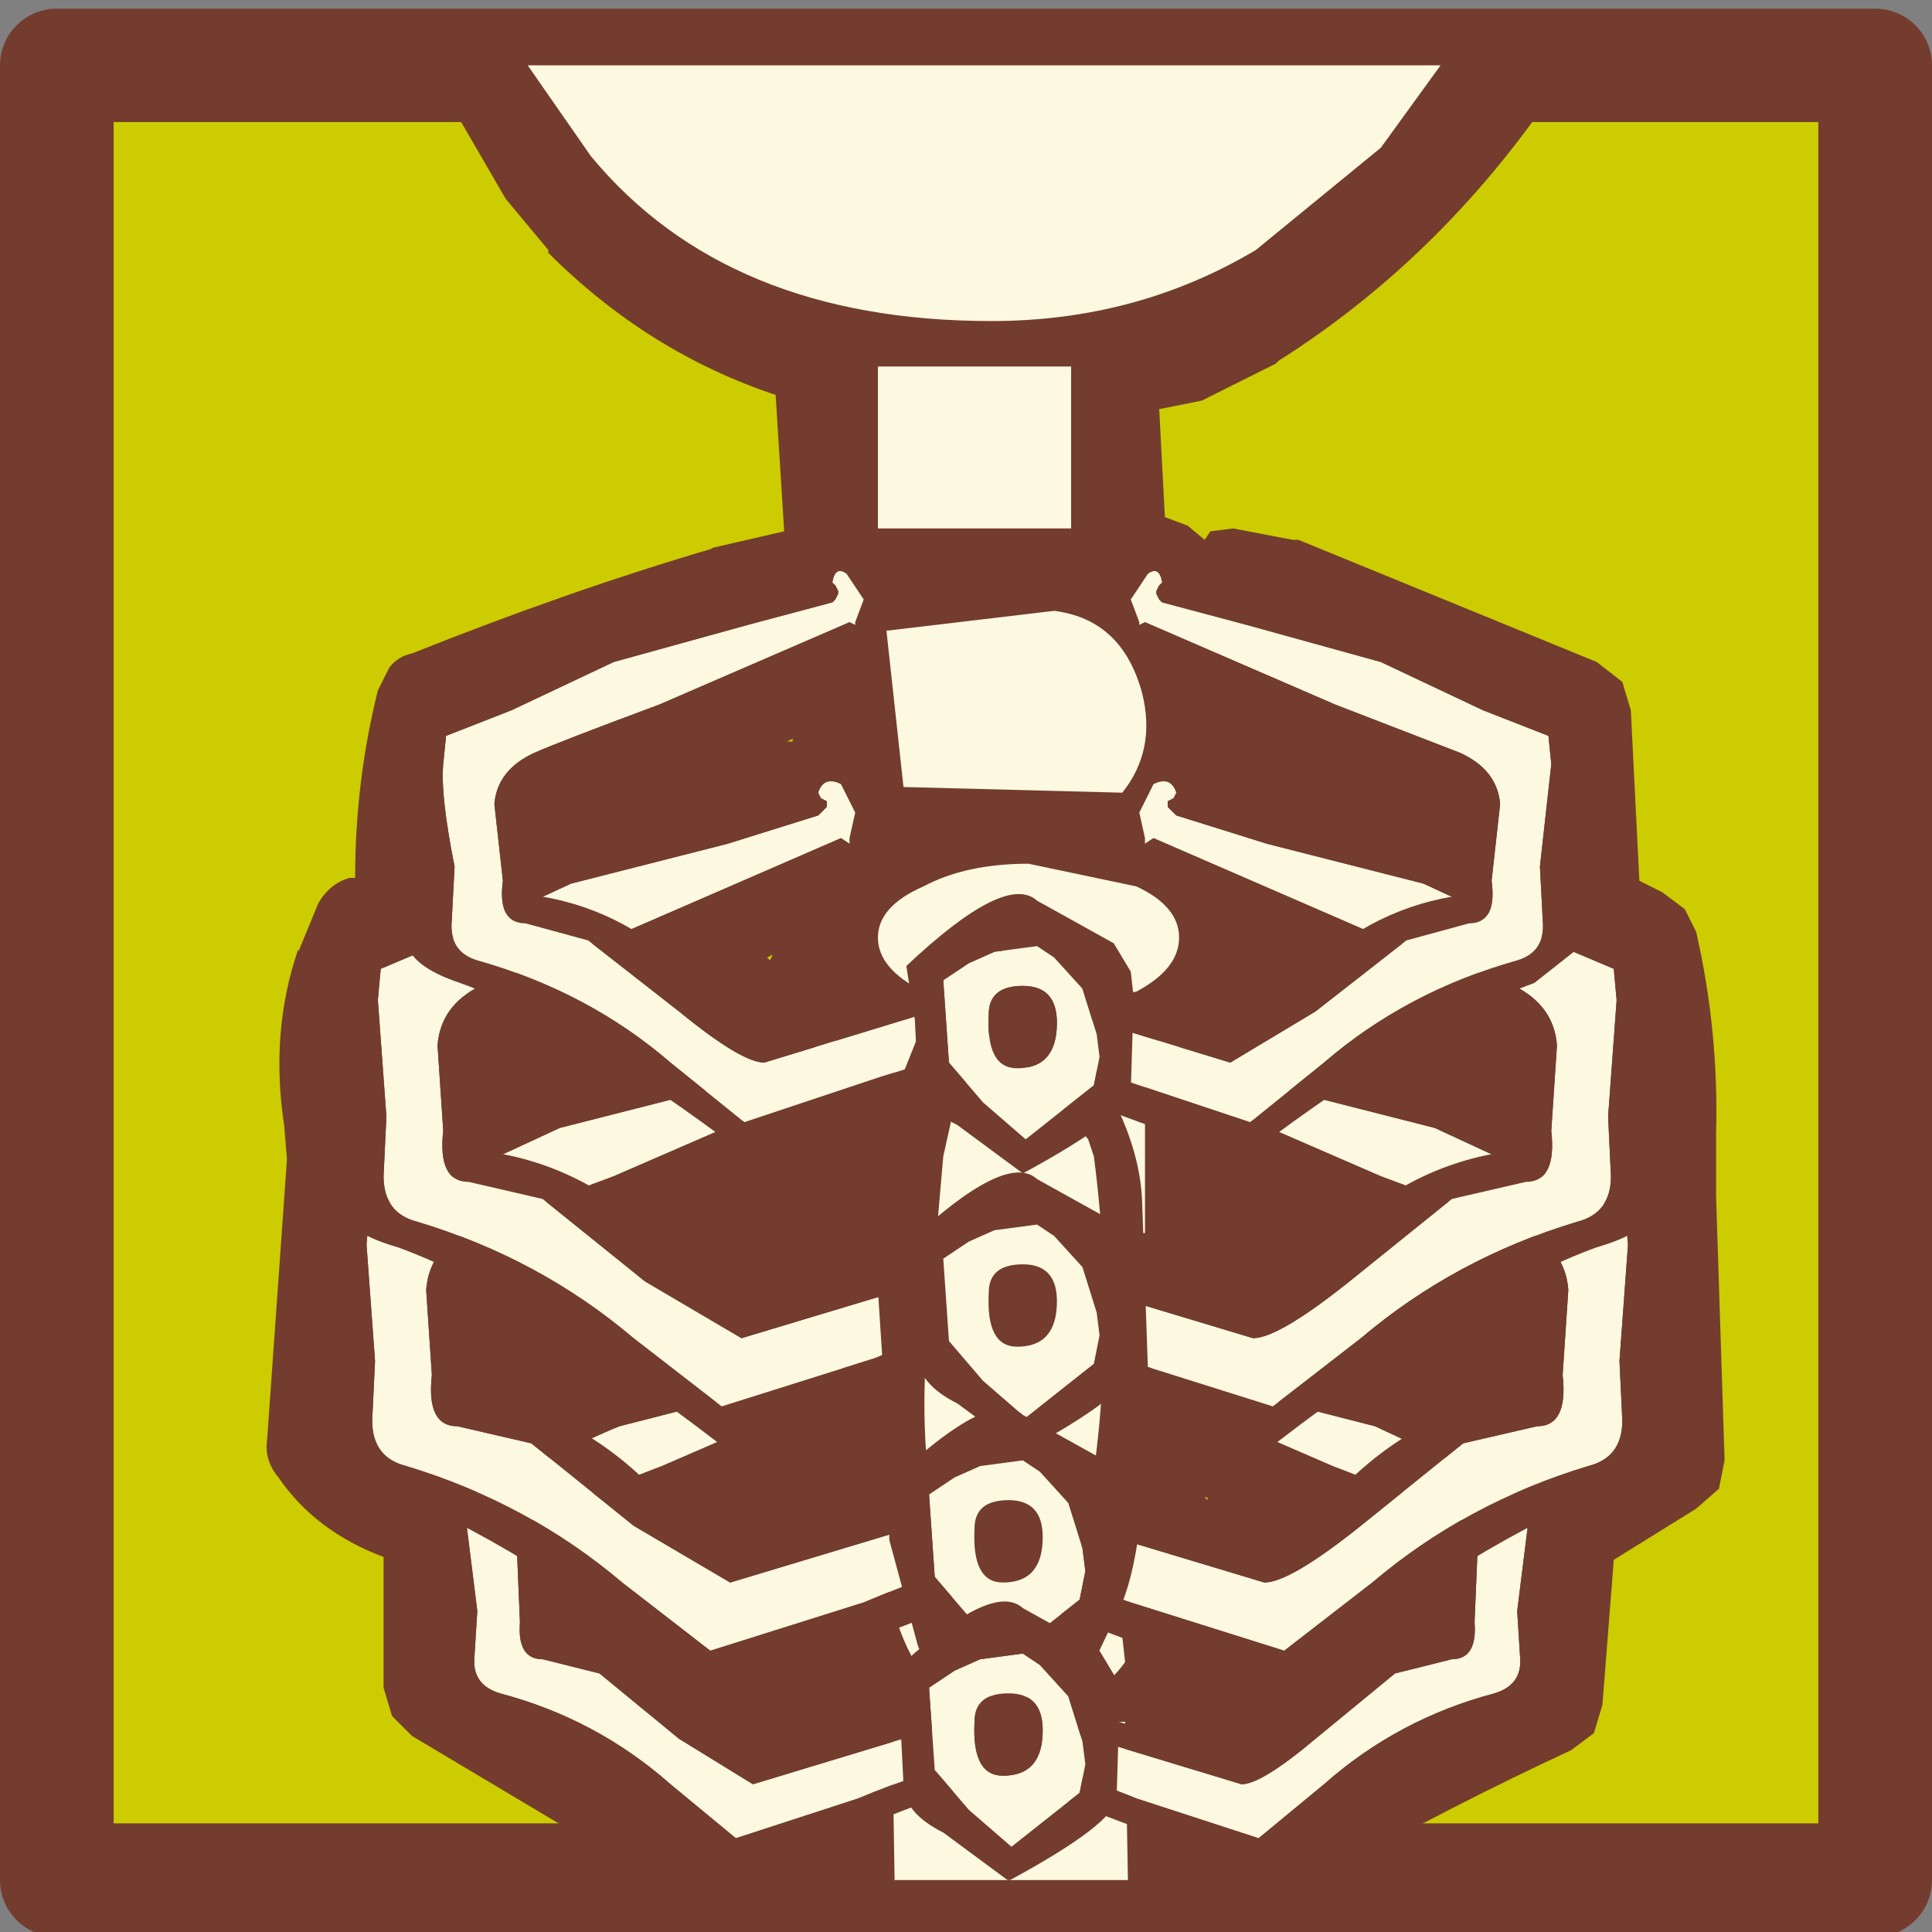 <?xml version="1.0" encoding="UTF-8" standalone="no"?>
<svg xmlns:xlink="http://www.w3.org/1999/xlink" height="34" width="34" xmlns="http://www.w3.org/2000/svg">
  <rect width="100%" height="100%" fill="#808080" stroke="none"/>
  <g transform="matrix(1.0, 0.0, 0.0, 1.0, 1, 1)">
    <use height="36.65" transform="matrix(1.0, 0.0, 0.0, 1.0, -1.0, -1.0)" width="34.0" xlink:href="#sprite0"/>
  </g>
  <defs>
    <g id="sprite0" transform="matrix(1.0, 0.0, 0.0, 1.0, 1.0, 1.0)">
      <use height="34.0" transform="matrix(1.0, 0.0, 0.0, 0.998, -1.0, -0.848)" width="34.0" xlink:href="#sprite1"/>
      <clipPath id="clipPath0" transform="matrix(1.0, 0.0, 0.0, 0.998, 0.0, 0.15)">
        <path d="M0.0 32.0 L0.0 0.0 32.0 0.0 32.0 32.0 0.0 32.0" fill="#ff0000" fill-rule="evenodd" stroke="none"/>
      </clipPath>
      <g clip-path="url(#clipPath0)">
        <use height="36.65" transform="matrix(1.0, 0.0, 0.0, 1.0, 3.7, -1.9)" width="25.65" xlink:href="#shape2"/>
      </g>
    </g>
    <g id="sprite1" transform="matrix(1.0, 0.0, 0.0, 1.0, 1.0, 1.0)">
      <use height="34.0" transform="matrix(1.0, 0.0, 0.0, 1.0, -1.0, -1.0)" width="34.0" xlink:href="#shape0"/>
    </g>
    <g id="shape0" transform="matrix(1.0, 0.0, 0.0, 1.0, 1.0, 1.0)">
      <path d="M0.0 32.0 L0.0 0.0 32.0 0.0 32.0 32.0 0.0 32.0" fill="#cccc00" fill-rule="evenodd" stroke="none"/>
      <path d="M0.0 32.0 L0.0 0.0 32.0 0.0 32.0 32.0 0.0 32.0 Z" fill="none" stroke="#733c2f" stroke-linecap="round" stroke-linejoin="round" stroke-width="2.0"/>
    </g>
    <g id="shape2" transform="matrix(1.0, 0.0, 0.0, 1.0, -3.7, 1.9)">
      <path d="M25.0 -1.9 L25.7 -1.6 26.4 -0.95 26.7 -0.35 26.55 0.3 Q24.5 3.45 21.5 5.35 L21.45 5.4 20.15 6.05 19.9 6.1 19.4 6.2 19.5 8.1 19.9 8.25 20.2 8.5 20.3 8.35 20.7 8.3 21.75 8.5 21.85 8.5 27.1 10.65 27.55 11.0 27.7 11.5 27.85 14.5 28.25 14.7 28.65 15.0 28.85 15.4 Q29.25 17.15 29.2 18.95 L29.2 19.0 29.2 20.05 29.35 24.7 29.25 25.2 28.85 25.55 27.4 26.45 27.2 29.0 27.05 29.5 26.65 29.8 Q24.6 30.75 22.45 31.95 L21.1 32.55 20.6 32.7 Q19.35 34.45 17.05 34.55 L16.9 34.6 16.6 34.7 Q14.9 34.9 13.9 33.8 L13.2 33.0 13.0 32.55 12.25 32.8 11.85 32.8 11.45 32.65 6.25 29.55 5.9 29.2 5.75 28.7 5.75 26.4 Q4.55 25.95 3.9 25.0 3.65 24.7 3.7 24.35 L4.05 19.4 4.0 18.8 Q3.75 17.15 4.25 15.7 L4.25 15.75 4.6 14.9 Q4.8 14.55 5.15 14.45 L5.25 14.45 Q5.25 12.75 5.65 11.15 L5.85 10.75 Q6.0 10.55 6.25 10.5 9.0 9.4 11.55 8.65 L11.5 8.65 12.8 8.35 12.65 5.95 Q10.4 5.2 8.65 3.45 L8.65 3.4 7.9 2.5 6.45 0.0 6.4 -0.1 Q6.0 -1.0 6.55 -1.4 6.8 -1.85 7.6 -1.85 L25.0 -1.9 M12.85 12.05 L12.95 12.05 12.95 12.0 12.85 12.05 M12.55 15.9 L12.6 15.8 12.5 15.85 12.55 15.9 M20.25 25.35 L20.2 25.35 20.25 25.4 20.25 25.35" fill="#733c2f" fill-rule="evenodd" stroke="none"/>
      <path d="M7.6 -0.9 L7.8 -0.55 9.4 1.75 Q11.8 4.65 16.45 4.65 19.0 4.65 21.1 3.4 L23.3 1.6 24.75 -0.4 25.0 -0.9 25.7 -0.25 24.4 1.55 23.8 2.3 23.15 2.95 21.8 4.05 Q20.25 5.2 18.35 5.35 L18.55 9.05 Q20.5 10.95 19.65 13.35 L20.4 14.35 19.55 21.4 Q20.4 23.25 19.35 25.0 L20.0 31.8 19.55 32.55 19.35 32.85 18.65 33.25 18.3 33.25 16.9 33.55 Q15.05 34.15 14.0 32.4 L13.95 31.8 13.95 31.4 13.95 30.95 13.95 29.85 13.95 29.35 Q14.05 23.05 13.4 16.85 13.25 15.1 14.4 13.65 13.2 11.55 14.15 9.35 L13.6 5.2 12.85 4.95 11.5 4.3 Q10.75 3.95 10.15 3.45 L8.75 1.95 8.15 1.1 7.2 -0.45 Q7.0 -0.9 7.6 -0.9 M16.95 32.9 Q18.05 32.7 18.85 32.1 L18.8 29.3 14.7 29.4 14.75 32.5 Q15.7 33.2 16.95 32.9 M18.5 25.55 L17.5 25.9 16.2 25.8 14.65 25.95 Q14.5 27.2 15.1 28.25 15.35 28.65 15.8 28.85 L17.45 29.0 Q18.3 28.95 18.8 28.25 L18.5 25.55 M19.15 17.45 L14.75 17.45 14.75 20.7 19.15 20.7 19.15 17.45 M14.7 21.6 L14.7 24.55 Q16.05 25.75 17.9 25.0 19.05 24.65 19.2 23.4 L19.2 23.2 18.9 21.75 18.8 21.5 14.7 21.6 M17.1 14.2 Q16.0 14.2 15.25 14.6 14.45 14.95 14.45 15.5 14.45 16.05 15.25 16.45 L17.1 16.8 19.0 16.45 Q19.75 16.05 19.75 15.5 19.75 14.95 19.0 14.6 L17.1 14.2 M17.85 5.45 L14.45 5.45 14.45 8.3 17.85 8.3 17.85 5.45 M19.1 11.2 Q18.75 9.9 17.55 9.75 L14.6 10.1 14.9 12.85 18.75 12.95 Q19.35 12.2 19.1 11.2" fill="#733c2f" fill-rule="evenodd" stroke="none"/>
      <path d="M25.0 -0.9 L24.75 -0.4 23.3 1.6 21.1 3.4 Q19.0 4.65 16.45 4.65 11.8 4.65 9.4 1.75 L7.8 -0.55 7.6 -0.9 25.0 -0.9 M19.1 11.2 Q19.35 12.2 18.75 12.95 L14.9 12.85 14.6 10.1 17.55 9.75 Q18.75 9.9 19.1 11.2 M17.85 5.45 L17.85 8.3 14.45 8.3 14.45 5.45 17.85 5.45 M17.1 14.2 L19.0 14.6 Q19.75 14.95 19.75 15.5 19.75 16.05 19.0 16.45 L17.1 16.8 15.25 16.45 Q14.45 16.05 14.45 15.5 14.45 14.95 15.25 14.6 16.0 14.2 17.1 14.2 M14.7 21.6 L18.8 21.5 18.9 21.75 19.2 23.2 19.2 23.4 Q19.05 24.65 17.9 25.0 16.05 25.75 14.7 24.55 L14.7 21.6 M19.15 17.45 L19.15 20.7 14.75 20.7 14.75 17.45 19.15 17.45 M18.5 25.55 L18.8 28.25 Q18.3 28.95 17.45 29.0 L15.8 28.85 Q15.35 28.65 15.1 28.25 14.5 27.2 14.65 25.95 L16.2 25.8 17.5 25.9 18.5 25.55 M16.95 32.9 Q15.7 33.2 14.75 32.5 L14.7 29.4 18.8 29.3 18.85 32.1 Q18.05 32.7 16.95 32.9" fill="#fcf9e0" fill-rule="evenodd" stroke="none"/>
      <path d="M16.15 30.0 L16.0 30.0 15.85 30.1 Q15.3 30.15 14.1 30.65 L11.95 31.35 10.8 30.4 Q9.5 29.25 7.8 28.8 7.3 28.65 7.35 28.15 L7.4 27.35 7.2 25.75 7.3 25.3 8.3 24.85 Q9.4 24.3 9.9 24.1 L12.05 23.55 13.35 23.2 13.4 23.1 13.45 23.05 13.45 23.0 13.4 22.95 13.35 22.85 Q13.45 22.6 13.65 22.75 L13.85 23.1 13.75 23.5 13.75 23.55 13.65 23.5 10.65 24.8 8.7 25.55 Q8.1 25.8 8.1 26.35 L8.15 27.55 Q8.1 28.2 8.55 28.2 L9.55 28.45 10.95 29.6 12.25 30.4 15.55 29.4 15.55 29.35 15.7 29.2 15.7 29.15 15.7 29.1 15.55 29.05 Q15.6 28.85 15.9 29.15 16.25 29.5 16.25 29.95 L16.25 30.0 16.15 30.0" fill="#fcf9e0" fill-rule="evenodd" stroke="none"/>
      <path d="M13.4 22.95 L13.45 23.0 13.45 23.05 13.4 23.1 13.35 23.2 12.05 23.55 9.9 24.1 Q9.4 24.3 8.3 24.85 L7.3 25.3 7.2 25.75 7.4 27.35 7.35 28.15 Q7.3 28.65 7.8 28.8 9.5 29.25 10.8 30.4 L11.95 31.35 14.1 30.65 Q15.3 30.15 15.85 30.1 L16.0 30.0 16.15 30.0 16.45 30.25 Q12.6 31.8 11.95 31.8 9.25 29.75 7.5 29.15 6.7 28.9 6.7 28.45 L6.8 27.55 6.8 26.55 6.7 25.85 Q6.75 24.9 7.05 24.8 7.95 24.55 9.05 23.95 10.9 22.85 13.2 22.85 L13.4 22.95 M15.7 29.1 L15.7 29.15 15.7 29.2 15.55 29.35 15.55 29.4 12.25 30.4 10.95 29.6 9.55 28.45 8.55 28.2 Q8.1 28.2 8.15 27.55 L8.1 26.35 Q8.1 25.8 8.7 25.55 L10.65 24.8 13.65 23.5 13.75 23.55 13.8 23.6 Q13.75 24.0 11.2 25.05 8.65 26.1 8.65 26.35 L8.65 27.8 Q10.0 27.95 11.1 28.95 12.0 29.9 12.3 29.9 L15.3 29.05 15.7 29.1" fill="#733c2f" fill-rule="evenodd" stroke="none"/>
      <path d="M13.25 17.35 L13.2 17.25 Q13.3 16.95 13.6 17.1 L13.85 17.6 13.75 18.05 13.75 18.15 13.6 18.05 9.8 19.7 7.25 20.65 Q6.55 21.0 6.5 21.7 L6.6 23.2 Q6.5 24.1 7.05 24.1 L8.35 24.4 10.15 25.85 11.85 26.85 16.0 25.6 16.0 25.5 16.2 25.35 16.2 25.25 16.2 25.2 16.0 25.1 Q16.05 24.9 16.45 25.25 16.95 25.75 16.9 26.3 L16.9 26.4 16.8 26.4 16.6 26.4 16.4 26.45 Q15.75 26.55 14.2 27.2 L11.5 28.05 9.95 26.85 Q8.3 25.45 6.15 24.8 5.55 24.65 5.55 24.0 L5.6 22.95 5.45 20.9 5.5 20.35 6.8 19.8 8.85 18.85 11.6 18.15 13.2 17.65 13.25 17.6 13.35 17.5 13.35 17.4 13.25 17.35" fill="#fcf9e0" fill-rule="evenodd" stroke="none"/>
      <path d="M16.8 26.4 Q17.2 26.4 17.2 26.7 12.3 28.7 11.45 28.7 8.0 26.05 5.8 25.25 4.75 24.95 4.7 24.4 L4.9 23.2 4.85 21.95 4.75 21.05 Q4.85 19.9 5.25 19.7 L7.75 18.6 Q10.1 17.25 13.0 17.25 L13.25 17.35 13.35 17.4 13.35 17.5 13.25 17.6 13.2 17.65 11.6 18.15 8.85 18.85 6.8 19.8 5.5 20.35 5.45 20.9 5.6 22.95 5.55 24.0 Q5.55 24.65 6.15 24.8 8.3 25.45 9.95 26.85 L11.5 28.05 14.2 27.2 Q15.75 26.55 16.4 26.45 L16.6 26.4 16.8 26.4 M13.75 18.15 L13.75 18.2 Q13.75 18.7 10.5 20.05 7.2 21.4 7.2 21.7 L7.25 23.55 Q9.0 23.75 10.35 25.05 11.5 26.25 11.9 26.25 L15.75 25.1 16.2 25.2 16.2 25.25 16.2 25.35 16.0 25.5 16.0 25.6 11.85 26.85 10.15 25.85 8.35 24.4 7.05 24.1 Q6.5 24.1 6.6 23.2 L6.5 21.7 Q6.55 21.0 7.25 20.65 L9.8 19.7 13.6 18.05 13.75 18.15" fill="#733c2f" fill-rule="evenodd" stroke="none"/>
      <path d="M17.0 22.1 L16.8 22.1 16.6 22.15 Q15.95 22.25 14.4 22.9 L11.7 23.75 10.15 22.55 Q8.5 21.15 6.35 20.5 5.75 20.35 5.75 19.7 L5.8 18.65 5.65 16.6 5.7 16.05 7.0 15.5 9.05 14.55 11.8 13.85 13.4 13.35 13.45 13.3 13.55 13.2 13.55 13.1 13.45 13.05 13.4 12.95 Q13.5 12.65 13.8 12.8 L14.05 13.3 13.95 13.75 13.95 13.85 13.8 13.75 10.0 15.4 7.45 16.35 Q6.75 16.7 6.7 17.4 L6.8 18.9 Q6.7 19.8 7.25 19.8 L8.55 20.1 10.35 21.55 12.05 22.55 16.2 21.3 16.2 21.2 16.4 21.05 16.4 20.95 16.4 20.9 16.2 20.8 Q16.25 20.6 16.65 20.95 17.15 21.45 17.1 22.0 L17.1 22.1 17.0 22.1" fill="#fcf9e0" fill-rule="evenodd" stroke="none"/>
      <path d="M13.45 13.05 L13.55 13.1 13.55 13.2 13.45 13.3 13.4 13.35 11.8 13.85 9.05 14.55 7.0 15.5 5.7 16.05 5.65 16.6 5.8 18.65 5.75 19.7 Q5.75 20.35 6.35 20.5 8.5 21.15 10.15 22.55 L11.7 23.75 14.4 22.9 Q15.95 22.25 16.6 22.15 L16.8 22.1 17.0 22.1 Q17.4 22.1 17.4 22.4 12.5 24.4 11.65 24.4 8.2 21.75 6.0 20.95 4.95 20.65 4.9 20.1 L5.1 18.9 5.05 17.65 4.95 16.75 Q5.05 15.6 5.45 15.4 L7.95 14.3 Q10.3 12.95 13.2 12.95 L13.45 13.05 M16.4 20.9 L16.4 20.95 16.4 21.05 16.2 21.2 16.2 21.3 12.05 22.55 10.35 21.55 8.55 20.1 7.25 19.8 Q6.7 19.8 6.8 18.9 L6.7 17.4 Q6.75 16.7 7.45 16.35 L10.0 15.4 13.8 13.75 13.95 13.85 13.95 13.9 Q13.95 14.4 10.7 15.75 7.4 17.1 7.4 17.4 L7.45 19.25 Q9.2 19.45 10.55 20.75 L12.1 21.95 15.95 20.8 16.4 20.9" fill="#733c2f" fill-rule="evenodd" stroke="none"/>
      <path d="M13.7 9.3 L13.65 9.25 Q13.7 8.95 13.9 9.1 L14.2 9.55 14.05 9.95 14.05 10.0 13.95 9.95 10.6 11.4 Q8.85 12.05 8.4 12.25 7.75 12.55 7.7 13.15 L7.85 14.5 Q7.75 15.25 8.25 15.25 L9.35 15.55 10.95 16.8 Q12.05 17.7 12.45 17.7 L16.05 16.6 16.05 16.5 16.25 16.35 16.25 16.3 16.25 16.25 16.1 16.15 Q16.15 15.95 16.5 16.3 16.9 16.7 16.9 17.2 L16.9 17.25 16.8 17.25 16.6 17.25 16.45 17.35 14.5 17.95 12.1 18.75 10.8 17.7 Q9.35 16.45 7.4 15.9 6.9 15.75 6.95 15.2 L7.0 14.25 Q6.75 13.0 6.8 12.45 L6.85 11.95 8.0 11.5 9.8 10.65 12.15 10.0 13.65 9.6 13.7 9.55 13.75 9.45 13.75 9.4 13.7 9.3" fill="#fcf9e0" fill-rule="evenodd" stroke="none"/>
      <path d="M16.8 17.25 Q17.15 17.25 17.1 17.55 12.85 19.3 12.1 19.3 9.05 17.0 7.1 16.3 6.2 16.0 6.15 15.55 L6.35 14.5 6.3 13.35 6.2 12.6 Q6.25 11.55 6.6 11.4 L8.85 10.45 Q10.9 9.25 13.45 9.25 L13.7 9.3 13.75 9.4 13.75 9.45 13.7 9.55 13.65 9.6 12.15 10.0 9.8 10.65 8.0 11.5 6.85 11.95 6.8 12.45 Q6.75 13.0 7.0 14.25 L6.95 15.2 Q6.9 15.75 7.4 15.9 9.35 16.45 10.8 17.7 L12.1 18.75 14.5 17.95 16.45 17.35 16.6 17.25 16.8 17.25 M14.05 10.0 L14.1 10.1 Q14.1 10.5 11.25 11.7 8.35 12.9 8.35 13.15 L8.35 14.75 Q9.9 14.95 11.1 16.1 L12.5 17.15 15.85 16.15 16.25 16.25 16.25 16.3 16.25 16.35 16.05 16.5 16.05 16.6 12.45 17.7 Q12.05 17.7 10.95 16.8 L9.35 15.55 8.25 15.25 Q7.75 15.25 7.85 14.5 L7.7 13.15 Q7.75 12.55 8.4 12.25 8.85 12.05 10.6 11.4 L13.95 9.95 14.05 10.0" fill="#733c2f" fill-rule="evenodd" stroke="none"/>
      <path d="M19.7 22.95 L19.75 22.85 19.45 22.75 19.25 23.1 19.35 23.5 19.35 23.55 19.45 23.5 22.45 24.8 24.4 25.55 Q25.0 25.8 25.0 26.35 L24.95 27.55 Q25.0 28.2 24.55 28.2 L23.55 28.45 22.15 29.6 Q21.2 30.4 20.85 30.4 L17.55 29.4 17.55 29.35 17.4 29.2 17.4 29.15 17.4 29.1 17.55 29.05 Q17.5 28.85 17.2 29.15 16.85 29.5 16.85 29.95 L16.85 30.0 16.95 30.0 17.1 30.0 17.25 30.1 Q17.8 30.15 19.0 30.65 L21.15 31.35 22.3 30.4 Q23.6 29.25 25.3 28.8 25.8 28.65 25.75 28.15 L25.7 27.35 25.9 25.75 25.8 25.3 24.8 24.85 23.2 24.1 21.05 23.55 19.75 23.2 19.7 23.1 19.65 23.05 19.65 23.0 19.7 22.95" fill="#fcf9e0" fill-rule="evenodd" stroke="none"/>
      <path d="M16.95 30.0 L16.65 30.25 Q20.5 31.8 21.15 31.8 23.85 29.75 25.6 29.15 26.4 28.9 26.4 28.45 L26.3 27.55 26.3 26.55 26.4 25.85 Q26.35 24.9 26.05 24.8 L24.05 23.95 Q22.2 22.85 19.9 22.85 L19.7 22.95 19.65 23.0 19.65 23.05 19.7 23.1 19.75 23.2 21.05 23.55 23.2 24.1 24.8 24.85 25.8 25.3 25.9 25.75 25.7 27.35 25.75 28.15 Q25.8 28.65 25.3 28.8 23.6 29.25 22.3 30.4 L21.15 31.35 19.0 30.65 Q17.8 30.15 17.25 30.1 L17.1 30.0 16.95 30.0 M19.35 23.55 L19.3 23.6 Q19.35 24.0 21.9 25.05 24.45 26.1 24.45 26.35 L24.45 27.8 Q23.1 27.95 22.0 28.95 L20.8 29.9 17.8 29.05 17.4 29.1 17.4 29.15 17.4 29.2 17.55 29.35 17.55 29.4 20.85 30.4 Q21.2 30.4 22.15 29.6 L23.55 28.45 24.55 28.2 Q25.0 28.2 24.95 27.55 L25.0 26.35 Q25.0 25.8 24.4 25.55 L22.45 24.8 19.45 23.5 19.35 23.55" fill="#733c2f" fill-rule="evenodd" stroke="none"/>
      <path d="M16.3 26.4 L16.5 26.4 16.7 26.45 18.9 27.2 21.6 28.05 23.15 26.85 Q24.8 25.45 26.95 24.8 27.55 24.65 27.55 24.0 L27.5 22.95 27.65 20.9 27.6 20.35 26.3 19.8 24.25 18.85 21.5 18.15 19.9 17.65 19.85 17.6 19.75 17.5 19.75 17.4 19.85 17.35 19.9 17.25 Q19.8 16.95 19.5 17.1 L19.25 17.6 19.35 18.05 19.35 18.15 19.5 18.05 23.3 19.7 25.85 20.65 Q26.55 21.0 26.6 21.7 L26.5 23.2 Q26.6 24.1 26.05 24.1 L24.75 24.4 22.95 25.85 Q21.7 26.85 21.25 26.85 L17.1 25.6 17.1 25.5 16.9 25.35 16.9 25.25 16.9 25.2 Q16.95 25.1 17.1 25.1 17.05 24.9 16.65 25.25 16.15 25.75 16.2 26.3 L16.2 26.4 16.3 26.4" fill="#fcf9e0" fill-rule="evenodd" stroke="none"/>
      <path d="M19.85 17.35 L19.75 17.4 19.75 17.5 19.85 17.6 19.9 17.65 21.5 18.15 24.25 18.85 26.3 19.8 27.6 20.35 27.65 20.9 27.5 22.95 27.55 24.0 Q27.55 24.65 26.95 24.8 24.8 25.45 23.15 26.85 L21.6 28.05 18.9 27.2 16.7 26.45 16.5 26.4 16.3 26.4 Q15.9 26.4 15.9 26.7 20.8 28.7 21.65 28.7 25.1 26.05 27.3 25.25 28.35 24.95 28.4 24.4 L28.2 23.2 Q28.15 22.4 28.25 21.95 L28.35 21.05 Q28.25 19.9 27.85 19.7 26.85 19.4 25.35 18.6 23.0 17.25 20.1 17.25 L19.85 17.35 M16.9 25.2 L16.9 25.25 16.9 25.35 17.1 25.5 17.1 25.6 21.25 26.85 Q21.7 26.85 22.95 25.85 L24.75 24.4 26.05 24.1 Q26.6 24.1 26.5 23.2 L26.6 21.7 Q26.55 21.0 25.85 20.65 L23.3 19.7 19.5 18.05 19.35 18.15 19.35 18.2 Q19.35 18.7 22.6 20.05 25.9 21.4 25.9 21.7 L25.85 23.55 Q24.1 23.75 22.75 25.05 L21.2 26.25 17.35 25.1 16.9 25.2" fill="#733c2f" fill-rule="evenodd" stroke="none"/>
      <path d="M19.65 13.05 L19.7 12.95 Q19.6 12.65 19.3 12.8 L19.05 13.3 19.15 13.75 19.15 13.85 19.3 13.75 23.1 15.4 25.65 16.35 Q26.35 16.7 26.4 17.4 L26.3 18.9 Q26.4 19.8 25.85 19.8 L24.55 20.1 22.75 21.55 Q21.5 22.55 21.05 22.55 L16.9 21.3 16.9 21.2 16.7 21.05 16.7 20.95 16.7 20.9 Q16.75 20.8 16.9 20.8 16.85 20.6 16.45 20.95 15.95 21.45 16.0 22.0 L16.0 22.1 16.1 22.1 16.3 22.1 16.5 22.15 18.7 22.9 21.4 23.75 22.95 22.55 Q24.6 21.15 26.75 20.5 27.35 20.35 27.35 19.7 L27.3 18.65 27.45 16.6 27.4 16.05 26.1 15.5 24.05 14.55 21.3 13.85 19.7 13.35 19.65 13.3 19.55 13.2 19.55 13.1 19.65 13.05" fill="#fcf9e0" fill-rule="evenodd" stroke="none"/>
      <path d="M16.1 22.1 Q15.7 22.1 15.7 22.4 20.6 24.4 21.45 24.4 24.9 21.75 27.1 20.95 28.15 20.65 28.2 20.1 L28.0 18.9 Q27.95 18.1 28.05 17.65 L28.15 16.75 Q28.05 15.6 27.65 15.4 L25.15 14.3 Q22.8 12.95 19.9 12.95 L19.65 13.05 19.55 13.1 19.55 13.2 19.65 13.3 19.7 13.35 21.3 13.85 24.05 14.55 26.1 15.5 27.4 16.05 27.45 16.6 27.3 18.65 27.35 19.7 Q27.35 20.35 26.75 20.5 24.6 21.15 22.95 22.55 L21.4 23.75 18.7 22.9 16.5 22.15 16.3 22.1 16.1 22.1 M19.15 13.85 L19.15 13.9 Q19.15 14.4 22.4 15.75 25.7 17.1 25.7 17.4 L25.65 19.25 Q23.9 19.45 22.55 20.75 21.4 21.95 21.0 21.95 L17.15 20.8 16.7 20.9 16.7 20.95 16.7 21.05 16.9 21.2 16.9 21.3 21.05 22.55 Q21.5 22.55 22.75 21.55 L24.55 20.1 25.85 19.8 Q26.4 19.8 26.3 18.9 L26.4 17.4 Q26.35 16.7 25.65 16.35 L23.1 15.4 19.3 13.75 19.15 13.85" fill="#733c2f" fill-rule="evenodd" stroke="none"/>
      <path d="M16.3 17.25 L16.5 17.25 16.65 17.35 Q17.25 17.4 18.6 17.95 L21.0 18.75 22.3 17.7 Q23.75 16.45 25.7 15.9 26.2 15.75 26.15 15.2 L26.1 14.25 26.3 12.45 26.25 11.95 25.1 11.5 23.3 10.65 20.95 10.0 19.45 9.6 19.4 9.55 19.35 9.45 19.35 9.4 19.4 9.3 19.45 9.25 Q19.4 8.95 19.2 9.1 L18.9 9.55 19.05 9.95 19.05 10.0 19.15 9.95 22.5 11.4 24.7 12.25 Q25.35 12.55 25.4 13.15 L25.25 14.5 Q25.35 15.25 24.85 15.25 L23.75 15.55 22.15 16.8 20.65 17.7 17.05 16.6 17.05 16.5 16.85 16.35 16.85 16.3 16.85 16.25 Q16.9 16.15 17.0 16.15 16.95 15.95 16.6 16.3 16.2 16.7 16.2 17.2 L16.2 17.25 16.3 17.25" fill="#fcf9e0" fill-rule="evenodd" stroke="none"/>
      <path d="M19.4 9.3 L19.35 9.4 19.35 9.45 19.4 9.55 19.45 9.6 20.95 10.0 23.3 10.65 25.1 11.5 26.25 11.95 26.3 12.45 26.1 14.25 26.15 15.2 Q26.2 15.75 25.7 15.9 23.75 16.45 22.3 17.7 L21.0 18.75 18.6 17.95 Q17.25 17.4 16.65 17.35 L16.5 17.25 16.3 17.25 Q15.95 17.25 16.0 17.55 20.25 19.3 21.0 19.3 24.05 17.0 26.0 16.3 L26.95 15.55 26.75 14.5 26.8 13.35 26.9 12.6 Q26.85 11.55 26.5 11.4 25.55 11.15 24.25 10.45 22.2 9.25 19.65 9.25 L19.4 9.3 M16.85 16.25 L16.85 16.3 16.85 16.35 17.05 16.5 17.05 16.6 20.65 17.7 22.15 16.8 23.75 15.55 24.85 15.25 Q25.35 15.25 25.25 14.5 L25.4 13.15 Q25.35 12.55 24.7 12.25 L22.5 11.4 19.15 9.95 19.05 10.0 19.0 10.1 Q19.0 10.5 21.85 11.7 24.75 12.9 24.75 13.15 L24.75 14.75 Q23.2 14.95 22.0 16.1 20.95 17.15 20.6 17.15 L17.25 16.15 16.85 16.25" fill="#733c2f" fill-rule="evenodd" stroke="none"/>
      <path d="M15.8 18.45 L16.5 17.05 18.15 19.05 18.25 19.35 Q18.75 23.15 17.9 26.8 L17.3 28.45 16.75 29.5 Q15.05 26.35 15.3 22.8 L15.6 19.35 15.8 18.45" fill="#fcf9e0" fill-rule="evenodd" stroke="none"/>
      <path d="M15.8 18.45 L15.6 19.35 15.3 22.8 Q15.05 26.35 16.75 29.5 L17.3 28.45 17.9 26.8 Q18.75 23.15 18.25 19.35 L18.15 19.05 16.5 17.05 15.8 18.45 M15.45 16.5 Q15.85 15.3 16.7 15.75 17.4 16.15 17.8 17.1 19.05 18.75 19.1 20.15 L19.2 23.05 Q19.2 26.1 18.75 27.2 L16.85 31.2 Q16.35 31.2 15.15 27.95 L14.65 26.1 14.65 24.8 14.45 21.7 14.25 19.5 15.45 16.5" fill="#733c2f" fill-rule="evenodd" stroke="none"/>
      <path d="M17.0 16.35 Q16.4 16.35 16.4 16.85 16.35 17.8 16.9 17.8 17.6 17.8 17.6 17.0 17.6 16.35 17.0 16.35 M15.7 17.7 L15.6 16.25 16.05 15.95 16.5 15.75 17.25 15.65 17.55 15.85 18.05 16.4 18.3 17.2 18.35 17.6 18.25 18.1 17.05 19.05 16.3 18.4 15.7 17.7" fill="#fcf9e0" fill-rule="evenodd" stroke="none"/>
      <path d="M15.7 17.7 L16.3 18.4 17.05 19.05 18.25 18.1 18.35 17.6 18.3 17.2 18.05 16.4 17.55 15.85 17.25 15.65 16.5 15.75 16.05 15.95 15.6 16.25 15.7 17.7 M17.0 16.35 Q17.6 16.35 17.6 17.0 17.6 17.8 16.9 17.8 16.35 17.8 16.4 16.85 16.4 16.35 17.0 16.35 M14.95 16.0 Q16.7 14.35 17.25 14.85 L18.6 15.6 18.9 16.1 18.95 16.55 18.9 18.2 Q18.85 18.65 17.0 19.65 L15.85 18.8 Q15.15 18.45 15.15 17.95 L15.1 16.95 14.95 16.0" fill="#733c2f" fill-rule="evenodd" stroke="none"/>
      <path d="M16.4 21.75 Q16.35 22.7 16.9 22.7 17.6 22.7 17.6 21.9 17.6 21.25 17.0 21.25 16.4 21.25 16.4 21.75 M16.3 23.3 L15.7 22.6 15.6 21.15 16.05 20.85 16.5 20.65 17.25 20.55 17.55 20.75 18.05 21.3 18.3 22.1 18.35 22.5 18.25 23.0 17.05 23.95 16.3 23.3" fill="#fcf9e0" fill-rule="evenodd" stroke="none"/>
      <path d="M14.95 20.9 Q16.7 19.25 17.25 19.75 L18.6 20.5 18.9 21.0 18.95 21.45 18.9 23.1 Q18.85 23.55 17.0 24.55 L15.85 23.7 Q15.15 23.35 15.15 22.85 L15.1 21.85 14.95 20.9 M16.3 23.3 L17.05 23.95 18.25 23.0 18.35 22.5 18.3 22.1 18.05 21.3 17.55 20.75 17.25 20.55 16.5 20.65 16.05 20.85 15.6 21.15 15.7 22.6 16.3 23.3 M16.4 21.75 Q16.4 21.25 17.0 21.25 17.6 21.25 17.6 21.9 17.6 22.7 16.9 22.7 16.35 22.7 16.4 21.75" fill="#733c2f" fill-rule="evenodd" stroke="none"/>
      <path d="M16.15 25.9 Q16.1 26.85 16.65 26.85 17.35 26.85 17.35 26.05 17.35 25.4 16.75 25.4 16.15 25.4 16.15 25.9 M15.8 25.0 L16.25 24.8 17.0 24.7 17.3 24.9 17.8 25.45 18.05 26.25 18.1 26.65 18.0 27.15 16.8 28.1 16.05 27.45 15.45 26.75 15.35 25.3 15.8 25.0" fill="#fcf9e0" fill-rule="evenodd" stroke="none"/>
      <path d="M16.15 25.9 Q16.15 25.4 16.75 25.4 17.35 25.4 17.35 26.05 17.35 26.85 16.65 26.85 16.1 26.85 16.15 25.9 M14.85 26.0 L14.7 25.05 Q16.45 23.4 17.0 23.9 L18.35 24.65 18.65 25.15 18.7 25.6 18.65 27.25 Q18.6 27.7 16.75 28.7 L15.6 27.85 Q14.9 27.5 14.9 27.0 L14.85 26.0 M15.8 25.0 L15.35 25.3 15.45 26.75 16.05 27.45 16.8 28.1 18.0 27.15 18.1 26.65 18.05 26.25 17.8 25.45 17.3 24.9 17.0 24.7 16.25 24.8 15.8 25.0" fill="#733c2f" fill-rule="evenodd" stroke="none"/>
      <path d="M16.75 28.8 Q16.15 28.8 16.15 29.3 16.1 30.25 16.65 30.25 17.35 30.25 17.35 29.45 17.35 28.8 16.75 28.8 M15.8 28.4 L16.25 28.2 17.0 28.1 17.3 28.3 17.8 28.85 18.05 29.65 18.1 30.05 18.0 30.55 16.8 31.5 16.05 30.85 15.45 30.15 15.35 28.7 15.8 28.4" fill="#fcf9e0" fill-rule="evenodd" stroke="none"/>
      <path d="M15.8 28.4 L15.35 28.7 15.45 30.15 16.05 30.85 16.8 31.5 18.0 30.55 18.1 30.05 18.05 29.65 17.8 28.85 17.3 28.3 17.0 28.1 16.25 28.2 15.8 28.4 M16.75 28.8 Q17.35 28.8 17.35 29.45 17.35 30.25 16.65 30.25 16.1 30.25 16.15 29.3 16.15 28.8 16.75 28.8 M14.7 28.45 Q16.45 26.8 17.0 27.3 L18.35 28.05 18.65 28.55 18.7 29.0 18.65 30.65 Q18.6 31.1 16.75 32.1 L15.6 31.25 Q14.9 30.9 14.9 30.4 L14.85 29.4 14.7 28.45" fill="#733c2f" fill-rule="evenodd" stroke="none"/>
    </g>
  </defs>
</svg>
